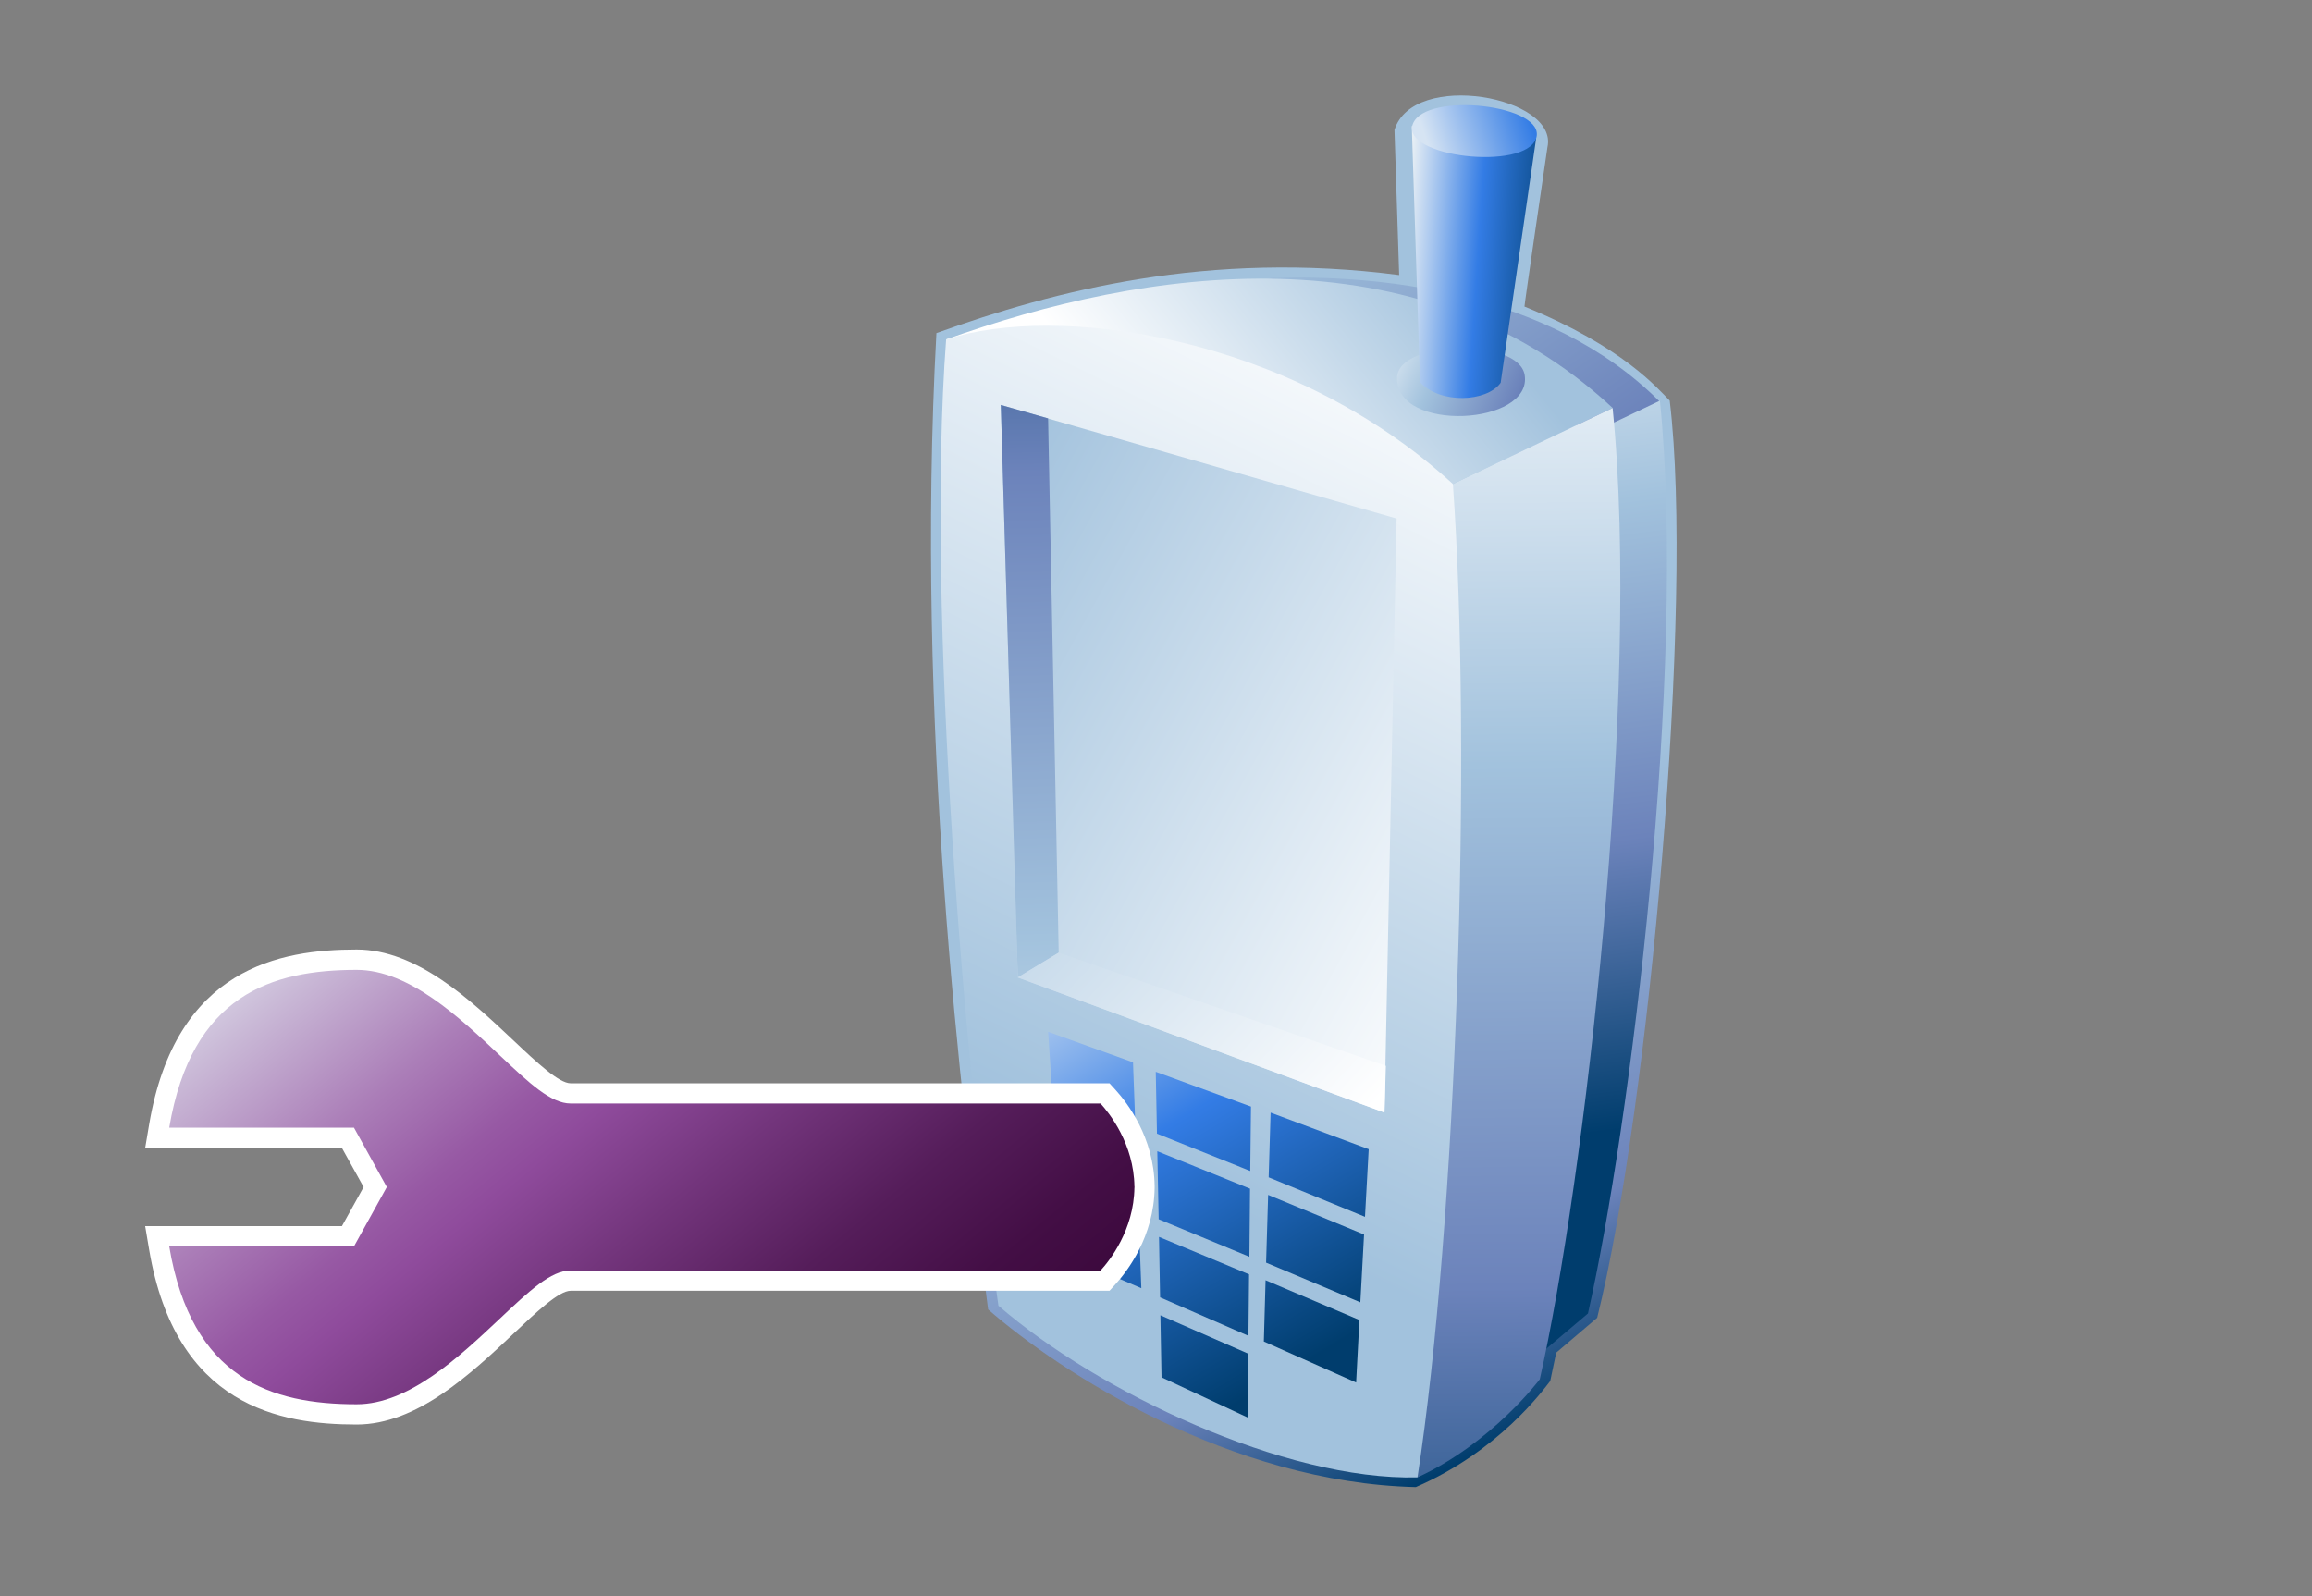 <?xml version="1.0" encoding="UTF-8"?>
<!DOCTYPE svg PUBLIC "-//W3C//DTD SVG 1.1 Tiny//EN" "http://www.w3.org/Graphics/SVG/1.1/DTD/svg11-tiny.dtd">
<svg width="84" height="58" viewBox="0 0 84 58">
<rect x="0" y="0" width="84" height="58" fill="#808080" stroke="none"/>
<linearGradient id="_24" gradientUnits="userSpaceOnUse" x1="48.2" y1="30.45" x2="58.46" y2="50.65">
<stop stop-color="#A2C2DD" offset="0.1"/>
<stop stop-color="#6C83BB" offset="0.71"/>
<stop stop-color="#003D6D" offset="0.99"/>
</linearGradient>
<path fill="url(#_24)" d="M50.664,4.722c0,0,0.138,4.283,0.171,5.272c-6.909-0.899-12.521,0.563-16.813,2.11 c-0.772,14.138,0.907,27.957,1.879,35.477c2.64,2.305,8.818,6.298,15.538,6.456c3.025-1.309,4.636-3.538,4.884-3.856 c0,0,0.162-0.768,0.217-1.029c0.236-0.2,1.489-1.268,1.489-1.268c1.894-7.616,3.526-25.986,2.636-33.326 c-0.432-0.43-1.686-1.956-5.278-3.419c-0.011-0.023,0.835-5.79,0.835-5.79C56.634,3.512,51.337,2.537,50.664,4.722z"/>
<linearGradient id="_25" gradientUnits="userSpaceOnUse" x1="47.84" y1="4.68" x2="60.26" y2="22.38">
<stop stop-color="#A2C2DD" offset="0.1"/>
<stop stop-color="#6C83BB" offset="0.71"/>
<stop stop-color="#003D6D" offset="0.99"/>
</linearGradient>
<path fill="url(#_25)" d="M46.123,10.102c3.767-0.136,10.105,0.398,14.196,4.51l-2.42,1.117L46.123,10.102z"/>
<linearGradient id="_26" gradientUnits="userSpaceOnUse" x1="54.78" y1="6.39" x2="59.18" y2="41.01">
<stop stop-color="#FFFFFF" offset="0"/>
<stop stop-color="#A2C2DD" offset="0.35"/>
<stop stop-color="#6C83BB" offset="0.7"/>
<stop stop-color="#003D6D" offset="1"/>
</linearGradient>
<path fill="url(#_26)" d="M58.3,15.515l-2.555,33.862l1.949-1.649c1.524-6.723,3.602-23.31,2.615-33.168L58.3,15.515z"/>
<linearGradient id="_27" gradientUnits="userSpaceOnUse" x1="40.54" y1="18.36" x2="51.9" y2="9.22">
<stop stop-color="#FFFFFF" offset="0.15"/>
<stop stop-color="#A2C2DD" offset="1"/>
</linearGradient>
<path fill="url(#_27)" d="M34.375,12.333c7.17-2.566,17.096-4.129,24.217,2.491l-5.806,2.763L34.375,12.333z"/>
<linearGradient id="_28" gradientUnits="userSpaceOnUse" x1="54.9" y1="8.77" x2="55.45" y2="63.07">
<stop stop-color="#FFFFFF" offset="0"/>
<stop stop-color="#A2C2DD" offset="0.35"/>
<stop stop-color="#6C83BB" offset="0.7"/>
<stop stop-color="#003D6D" offset="1"/>
</linearGradient>
<path fill="url(#_28)" d="M52.786,17.587l-1.285,36.097c2.719-1.252,4.443-3.567,4.443-3.567 c1.608-7.092,3.688-24.892,2.646-35.291L52.786,17.587z"/>
<linearGradient id="_29" gradientUnits="userSpaceOnUse" x1="49.43" y1="12.27" x2="57.33" y2="15.71">
<stop stop-color="#FFFFFF" offset="0"/>
<stop stop-color="#A2C2DD" offset="0.35"/>
<stop stop-color="#6C83BB" offset="0.7"/>
<stop stop-color="#003D6D" offset="1"/>
</linearGradient>
<path fill="url(#_29)" d="M55.394,13.626c0.294,1.828-4.677,2.107-4.636,0.102C50.787,12.346,55.176,12.266,55.394,13.626z"/>
<linearGradient id="_30" gradientUnits="userSpaceOnUse" x1="51.05" y1="9.45" x2="57.03" y2="9.85">
<stop stop-color="#E6EEF4" offset="0"/>
<stop stop-color="#337CE5" offset="0.44"/>
<stop stop-color="#003D6D" offset="0.94"/>
</linearGradient>
<path fill="url(#_30)" d="M51.293,4.579c0,0,0.301,9.286,0.3,9.31c0.72,0.792,2.423,0.732,2.93,0.018l1.288-8.876 L51.293,4.579z"/>
<linearGradient id="_31" gradientUnits="userSpaceOnUse" x1="53.82" y1="10.73" x2="38.94" y2="41.19">
<stop stop-color="#FFFFFF" offset="0.05"/>
<stop stop-color="#A2C2DD" offset="1"/>
</linearGradient>
<path fill="url(#_31)" d="M34.375,12.333c3.987-1.302,12.432-0.219,18.412,5.253c0.701,9.812,0.135,26.854-1.286,36.098 c-4.822,0.121-11.631-3.119-15.226-6.24C35.093,39.194,33.629,22.199,34.375,12.333z"/>
<linearGradient id="_32" gradientUnits="userSpaceOnUse" x1="56.85" y1="34.36" x2="33.64" y2="21.53">
<stop stop-color="#FFFFFF" offset="0.05"/>
<stop stop-color="#A2C2DD" offset="1"/>
</linearGradient>
<polygon fill="url(#_32)" points="36.362,14.714 36.979,35.517 50.3,40.426 50.742,18.843 "/>
<linearGradient id="_33" gradientUnits="userSpaceOnUse" x1="38.14" y1="51" x2="36.91" y2="2.67">
<stop stop-color="#FFFFFF" offset="0"/>
<stop stop-color="#A2C2DD" offset="0.35"/>
<stop stop-color="#6C83BB" offset="0.7"/>
<stop stop-color="#003D6D" offset="1"/>
</linearGradient>
<polygon fill="url(#_33)" points="38.465,34.617 38.08,15.202 36.362,14.714 36.979,35.517 "/>
<linearGradient id="_34" gradientUnits="userSpaceOnUse" x1="51.31" y1="44.34" x2="32.57" y2="26.65">
<stop stop-color="#FFFFFF" offset="0.15"/>
<stop stop-color="#A2C2DD" offset="1"/>
</linearGradient>
<polygon fill="url(#_34)" points="36.979,35.517 38.465,34.617 50.351,38.73 50.3,40.426 "/>
<linearGradient id="_35" gradientUnits="userSpaceOnUse" x1="51.89" y1="5.31" x2="55.52" y2="4.14">
<stop stop-color="#D6E4F3" offset="0"/>
<stop stop-color="#337CE5" offset="1"/>
</linearGradient>
<path fill="url(#_35)" d="M55.811,5.029c-0.425,1.204-4.948,0.667-4.477-0.533C51.813,3.307,56.218,3.816,55.811,5.029z"/>
<linearGradient id="_36" gradientUnits="userSpaceOnUse" x1="39.89" y1="32.25" x2="50.13" y2="49.28">
<stop stop-color="#E6EEF4" offset="0"/>
<stop stop-color="#337CE5" offset="0.44"/>
<stop stop-color="#003D6D" offset="0.94"/>
</linearGradient>
<polygon fill="url(#_36)" points="46,45.881 49.424,47.322 49.559,44.858 46.074,43.418 "/>
<polygon fill="url(#_36)" points="49.593,44.216 49.728,41.758 46.164,40.429 46.093,42.781 "/>
<polygon fill="url(#_36)" points="45.981,46.519 45.918,48.746 49.271,50.236 49.391,47.966 "/>
<polygon fill="url(#_36)" points="41.272,41.479 38.264,40.287 38.42,42.772 41.365,43.961 "/>
<polygon fill="url(#_36)" points="45.424,42.55 45.451,40.21 41.991,38.945 42.035,41.193 "/>
<polygon fill="url(#_36)" points="41.165,38.601 38.082,37.493 38.222,39.646 41.247,40.838 "/>
<polygon fill="url(#_36)" points="42.149,47.142 45.358,48.54 45.381,46.306 42.109,44.945 "/>
<polygon fill="url(#_36)" points="41.385,44.609 38.463,43.416 38.601,45.584 41.467,46.809 "/>
<polygon fill="url(#_36)" points="42.047,41.832 42.097,44.303 45.393,45.667 45.416,43.193 "/>
<polygon fill="url(#_36)" points="42.16,47.793 42.201,50.048 45.326,51.505 45.352,49.189 "/>
<path fill="#FFFFFF" d="M12.958,34.503c-2.773,0-6.576,0.657-7.539,6.353l-0.145,0.858c0,0,6.393,0,7.149,0 c0.23,0.41,0.57,1.027,0.788,1.42c-0.218,0.394-0.558,1.009-0.788,1.42c-0.758,0-7.149,0-7.149,0l0.145,0.859 c0.963,5.692,4.766,6.35,7.539,6.35c2.189,0,4.139-1.833,5.706-3.309c0.846-0.799,1.646-1.552,2.068-1.552h19.579l0.218-0.239 c0.423-0.461,1.396-1.726,1.421-3.498v-0.063c-0.021-1.772-0.998-3.036-1.421-3.5l-0.218-0.239H20.732 c-0.422,0-1.224-0.75-2.066-1.546C17.097,36.337,15.147,34.503,12.958,34.503z"/>
<linearGradient id="_46" gradientUnits="userSpaceOnUse" x1="11.62" y1="29.87" x2="32.73" y2="55.27">
<stop stop-color="#E6EDF3" offset="0"/>
<stop stop-color="#CABAD7" offset="0.12"/>
<stop stop-color="#AB7EB8" offset="0.27"/>
<stop stop-color="#9759A4" offset="0.38"/>
<stop stop-color="#8F4B9C" offset="0.44"/>
<stop stop-color="#73357C" offset="0.57"/>
<stop stop-color="#551D5A" offset="0.72"/>
<stop stop-color="#430E45" offset="0.85"/>
<stop stop-color="#3C093D" offset="0.94"/>
</linearGradient>
<path fill="url(#_46)" d="M41.217,43.133c0-0.008,0.002-0.016,0.002-0.022h-0.003c-0.021-1.543-0.904-2.654-1.23-3.013 c-0.412,0-19.253,0-19.253,0c-0.717,0-1.495-0.731-2.574-1.748c-1.472-1.386-3.301-3.108-5.2-3.108 c-3.078,0-5.994,0.902-6.811,5.735c1.155,0,6.713,0,6.713,0l1.193,2.156l-1.193,2.156c0,0-5.558,0-6.713,0 c0.813,4.834,3.729,5.738,6.811,5.738c1.897,0,3.729-1.726,5.2-3.111c1.079-1.016,1.857-1.75,2.574-1.75c0,0,18.841,0,19.253,0 c0.326-0.354,1.211-1.469,1.23-3.013h0.003C41.219,43.148,41.217,43.141,41.217,43.133z"/>
</svg>